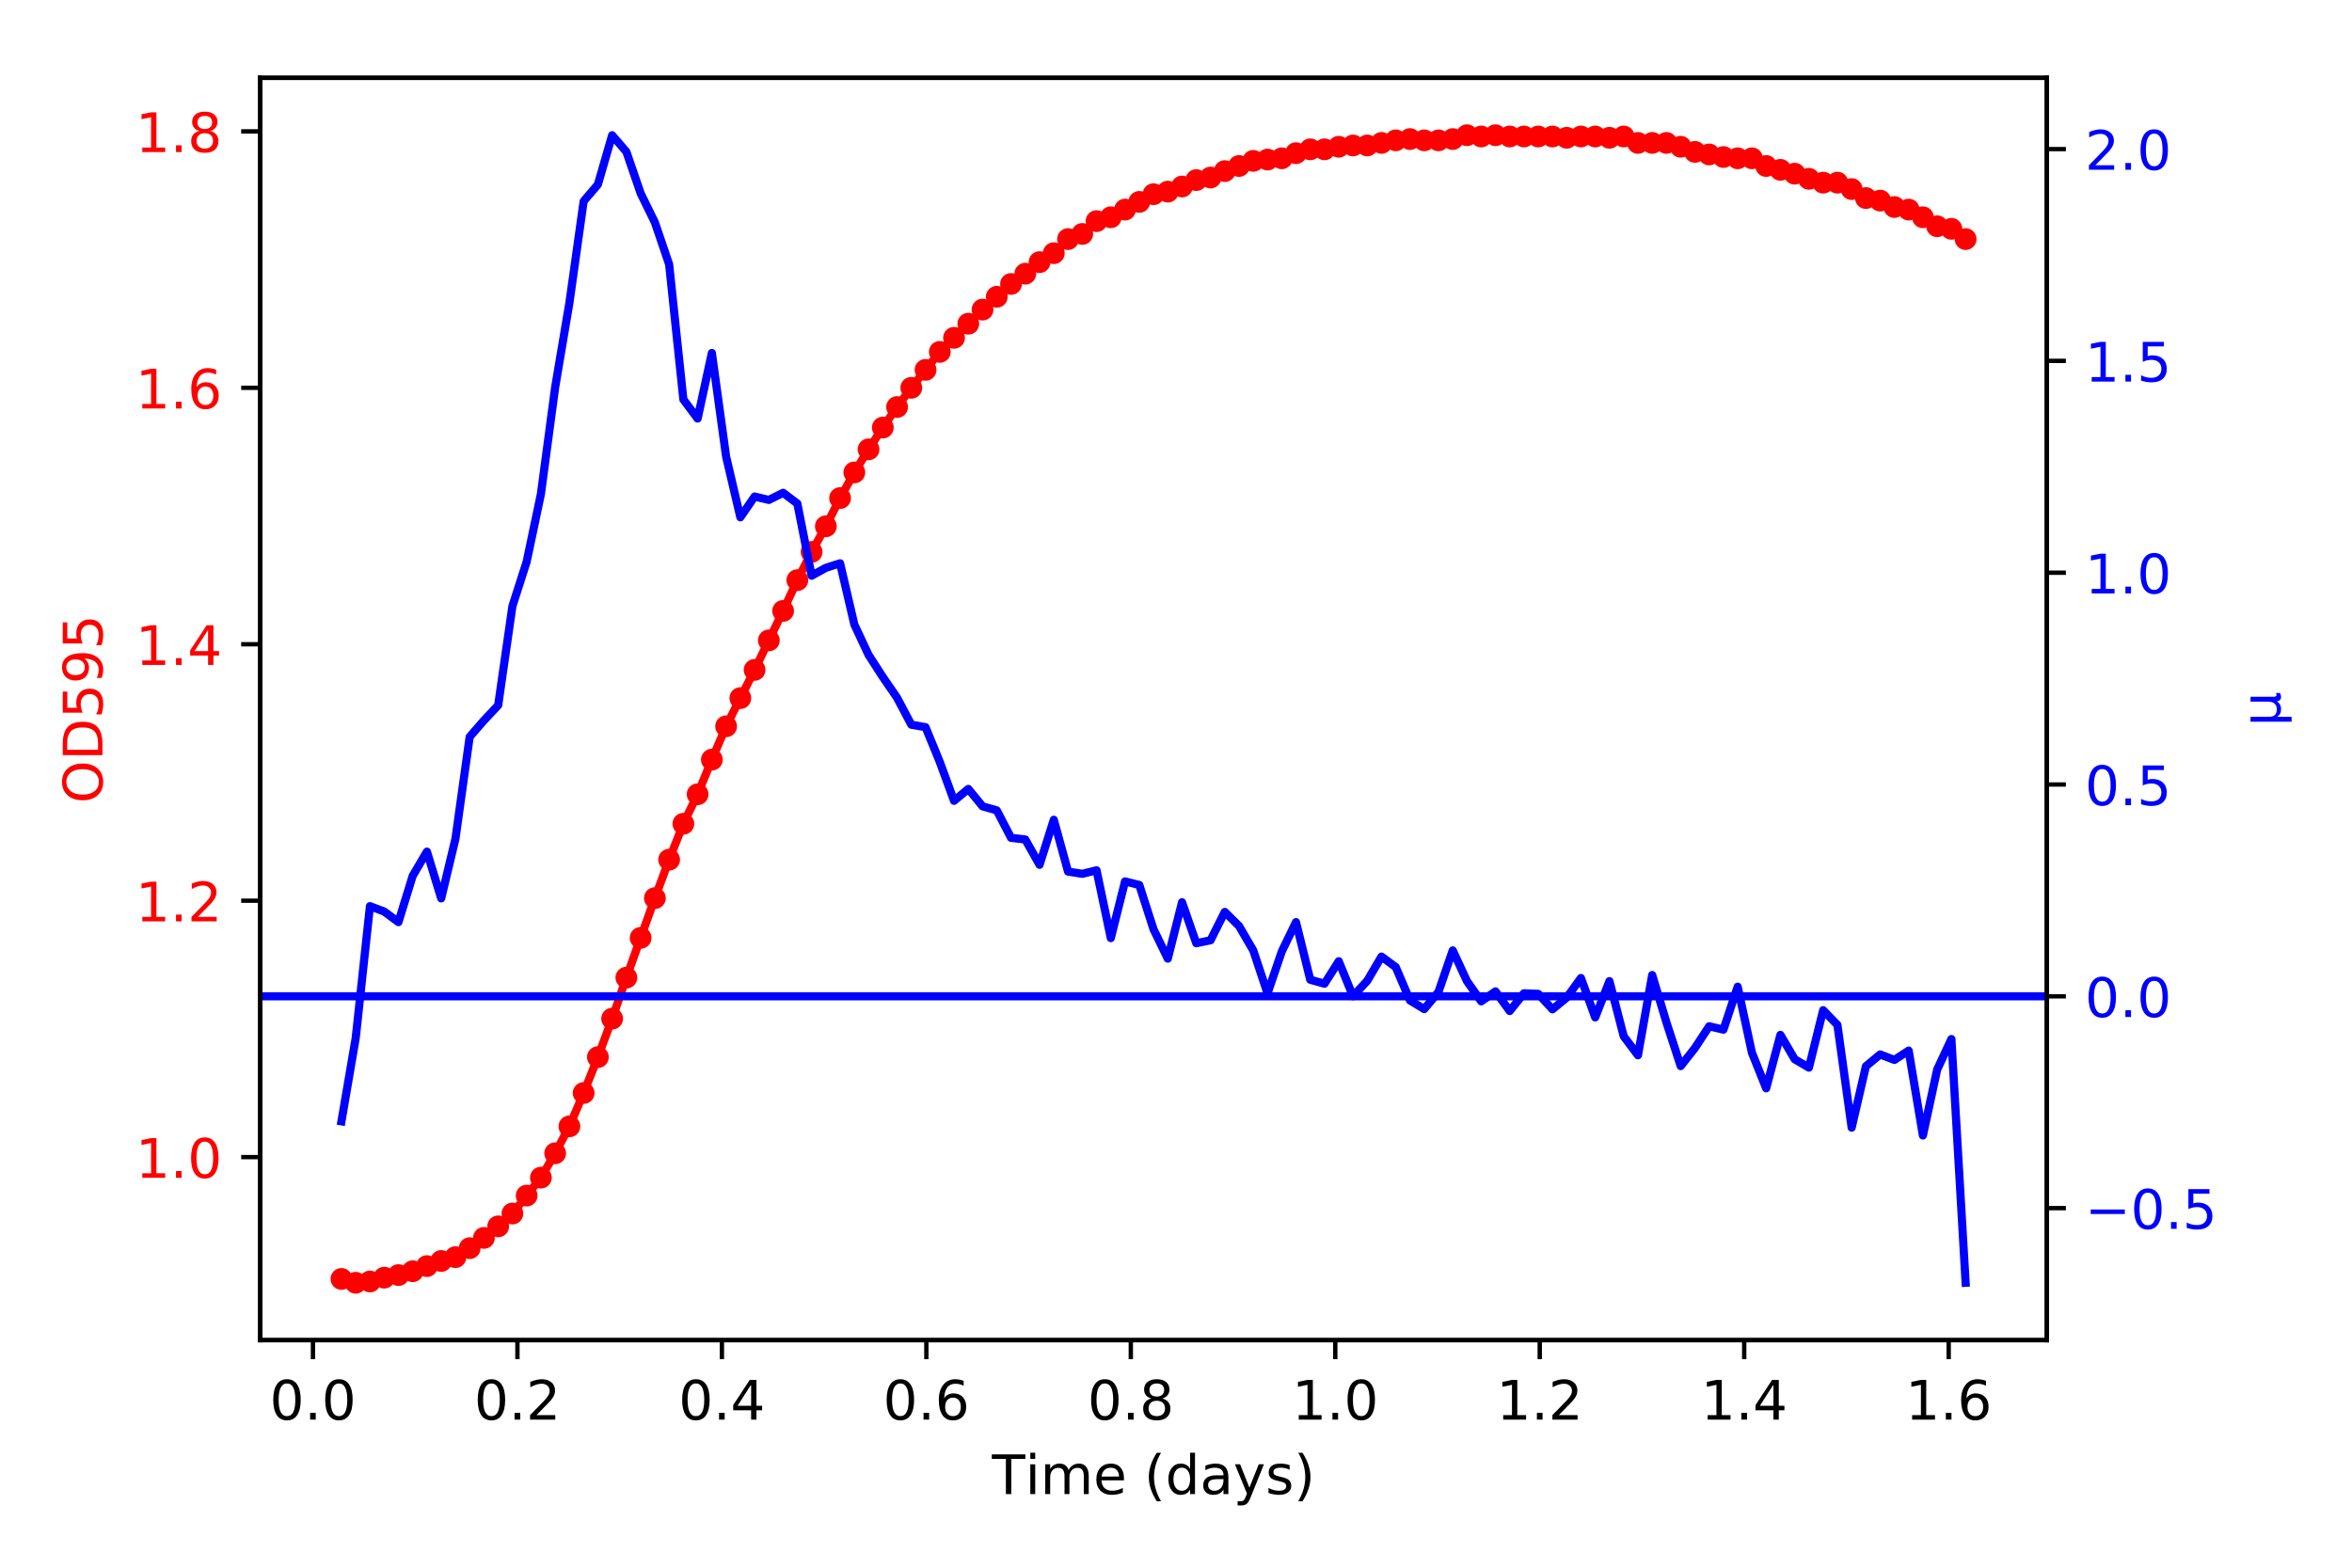 <?xml version="1.0" encoding="utf-8" standalone="no"?>
<!DOCTYPE svg PUBLIC "-//W3C//DTD SVG 1.1//EN"
  "http://www.w3.org/Graphics/SVG/1.1/DTD/svg11.dtd">
<!-- Created with matplotlib (http://matplotlib.org/) -->
<svg height="288pt" version="1.1" viewBox="0 0 432 288" width="432pt" xmlns="http://www.w3.org/2000/svg" xmlns:xlink="http://www.w3.org/1999/xlink">
 <defs>
  <style type="text/css">
*{stroke-linecap:butt;stroke-linejoin:round;}
  </style>
 </defs>
 <g id="figure_1">
  <g id="patch_1">
   <path d="M 0 288 
L 432 288 
L 432 0 
L 0 0 
z
" style="fill:#ffffff;"/>
  </g>
  <g id="axes_1">
   <g id="patch_2">
    <path d="M 47.8 246.2 
L 375.95 246.2 
L 375.95 14.3 
L 47.8 14.3 
z
" style="fill:#ffffff;"/>
   </g>
   <g id="matplotlib.axis_1">
    <g id="xtick_1">
     <g id="line2d_1">
      <defs>
       <path d="M 0 0 
L 0 3.5 
" id="m198b876b48" style="stroke:#000000;stroke-width:0.8;"/>
      </defs>
      <g>
       <use style="stroke:#000000;stroke-width:0.8;" x="57.483" xlink:href="#m198b876b48" y="246.2"/>
      </g>
     </g>
     <g id="text_1">
      <!-- 0.0 -->
      <defs>
       <path d="M 31.781 66.406 
Q 24.172 66.406 20.328 58.906 
Q 16.5 51.422 16.5 36.375 
Q 16.5 21.391 20.328 13.891 
Q 24.172 6.391 31.781 6.391 
Q 39.453 6.391 43.281 13.891 
Q 47.125 21.391 47.125 36.375 
Q 47.125 51.422 43.281 58.906 
Q 39.453 66.406 31.781 66.406 
z
M 31.781 74.219 
Q 44.047 74.219 50.516 64.516 
Q 56.984 54.828 56.984 36.375 
Q 56.984 17.969 50.516 8.266 
Q 44.047 -1.422 31.781 -1.422 
Q 19.531 -1.422 13.062 8.266 
Q 6.594 17.969 6.594 36.375 
Q 6.594 54.828 13.062 64.516 
Q 19.531 74.219 31.781 74.219 
z
" id="DejaVuSans-30"/>
       <path d="M 10.688 12.406 
L 21 12.406 
L 21 0 
L 10.688 0 
z
" id="DejaVuSans-2e"/>
      </defs>
      <g transform="translate(49.531 260.798)scale(0.1 -0.1)">
       <use xlink:href="#DejaVuSans-30"/>
       <use x="63.623" xlink:href="#DejaVuSans-2e"/>
       <use x="95.41" xlink:href="#DejaVuSans-30"/>
      </g>
     </g>
    </g>
    <g id="xtick_2">
     <g id="line2d_2">
      <g>
       <use style="stroke:#000000;stroke-width:0.8;" x="95.037" xlink:href="#m198b876b48" y="246.2"/>
      </g>
     </g>
     <g id="text_2">
      <!-- 0.2 -->
      <defs>
       <path d="M 19.188 8.297 
L 53.609 8.297 
L 53.609 0 
L 7.328 0 
L 7.328 8.297 
Q 12.938 14.109 22.625 23.891 
Q 32.328 33.688 34.812 36.531 
Q 39.547 41.844 41.422 45.531 
Q 43.312 49.219 43.312 52.781 
Q 43.312 58.594 39.234 62.25 
Q 35.156 65.922 28.609 65.922 
Q 23.969 65.922 18.812 64.312 
Q 13.672 62.703 7.812 59.422 
L 7.812 69.391 
Q 13.766 71.781 18.938 73 
Q 24.125 74.219 28.422 74.219 
Q 39.75 74.219 46.484 68.547 
Q 53.219 62.891 53.219 53.422 
Q 53.219 48.922 51.531 44.891 
Q 49.859 40.875 45.406 35.406 
Q 44.188 33.984 37.641 27.219 
Q 31.109 20.453 19.188 8.297 
z
" id="DejaVuSans-32"/>
      </defs>
      <g transform="translate(87.086 260.798)scale(0.1 -0.1)">
       <use xlink:href="#DejaVuSans-30"/>
       <use x="63.623" xlink:href="#DejaVuSans-2e"/>
       <use x="95.41" xlink:href="#DejaVuSans-32"/>
      </g>
     </g>
    </g>
    <g id="xtick_3">
     <g id="line2d_3">
      <g>
       <use style="stroke:#000000;stroke-width:0.8;" x="132.592" xlink:href="#m198b876b48" y="246.2"/>
      </g>
     </g>
     <g id="text_3">
      <!-- 0.4 -->
      <defs>
       <path d="M 37.797 64.312 
L 12.891 25.391 
L 37.797 25.391 
z
M 35.203 72.906 
L 47.609 72.906 
L 47.609 25.391 
L 58.016 25.391 
L 58.016 17.188 
L 47.609 17.188 
L 47.609 0 
L 37.797 0 
L 37.797 17.188 
L 4.891 17.188 
L 4.891 26.703 
z
" id="DejaVuSans-34"/>
      </defs>
      <g transform="translate(124.64 260.798)scale(0.1 -0.1)">
       <use xlink:href="#DejaVuSans-30"/>
       <use x="63.623" xlink:href="#DejaVuSans-2e"/>
       <use x="95.41" xlink:href="#DejaVuSans-34"/>
      </g>
     </g>
    </g>
    <g id="xtick_4">
     <g id="line2d_4">
      <g>
       <use style="stroke:#000000;stroke-width:0.8;" x="170.147" xlink:href="#m198b876b48" y="246.2"/>
      </g>
     </g>
     <g id="text_4">
      <!-- 0.6 -->
      <defs>
       <path d="M 33.016 40.375 
Q 26.375 40.375 22.484 35.828 
Q 18.609 31.297 18.609 23.391 
Q 18.609 15.531 22.484 10.953 
Q 26.375 6.391 33.016 6.391 
Q 39.656 6.391 43.531 10.953 
Q 47.406 15.531 47.406 23.391 
Q 47.406 31.297 43.531 35.828 
Q 39.656 40.375 33.016 40.375 
z
M 52.594 71.297 
L 52.594 62.312 
Q 48.875 64.062 45.094 64.984 
Q 41.312 65.922 37.594 65.922 
Q 27.828 65.922 22.672 59.328 
Q 17.531 52.734 16.797 39.406 
Q 19.672 43.656 24.016 45.922 
Q 28.375 48.188 33.594 48.188 
Q 44.578 48.188 50.953 41.516 
Q 57.328 34.859 57.328 23.391 
Q 57.328 12.156 50.688 5.359 
Q 44.047 -1.422 33.016 -1.422 
Q 20.359 -1.422 13.672 8.266 
Q 6.984 17.969 6.984 36.375 
Q 6.984 53.656 15.188 63.938 
Q 23.391 74.219 37.203 74.219 
Q 40.922 74.219 44.703 73.484 
Q 48.484 72.75 52.594 71.297 
z
" id="DejaVuSans-36"/>
      </defs>
      <g transform="translate(162.195 260.798)scale(0.1 -0.1)">
       <use xlink:href="#DejaVuSans-30"/>
       <use x="63.623" xlink:href="#DejaVuSans-2e"/>
       <use x="95.41" xlink:href="#DejaVuSans-36"/>
      </g>
     </g>
    </g>
    <g id="xtick_5">
     <g id="line2d_5">
      <g>
       <use style="stroke:#000000;stroke-width:0.8;" x="207.701" xlink:href="#m198b876b48" y="246.2"/>
      </g>
     </g>
     <g id="text_5">
      <!-- 0.8 -->
      <defs>
       <path d="M 31.781 34.625 
Q 24.75 34.625 20.719 30.859 
Q 16.703 27.094 16.703 20.516 
Q 16.703 13.922 20.719 10.156 
Q 24.75 6.391 31.781 6.391 
Q 38.812 6.391 42.859 10.172 
Q 46.922 13.969 46.922 20.516 
Q 46.922 27.094 42.891 30.859 
Q 38.875 34.625 31.781 34.625 
z
M 21.922 38.812 
Q 15.578 40.375 12.031 44.719 
Q 8.5 49.078 8.5 55.328 
Q 8.5 64.062 14.719 69.141 
Q 20.953 74.219 31.781 74.219 
Q 42.672 74.219 48.875 69.141 
Q 55.078 64.062 55.078 55.328 
Q 55.078 49.078 51.531 44.719 
Q 48 40.375 41.703 38.812 
Q 48.828 37.156 52.797 32.312 
Q 56.781 27.484 56.781 20.516 
Q 56.781 9.906 50.312 4.234 
Q 43.844 -1.422 31.781 -1.422 
Q 19.734 -1.422 13.25 4.234 
Q 6.781 9.906 6.781 20.516 
Q 6.781 27.484 10.781 32.312 
Q 14.797 37.156 21.922 38.812 
z
M 18.312 54.391 
Q 18.312 48.734 21.844 45.562 
Q 25.391 42.391 31.781 42.391 
Q 38.141 42.391 41.719 45.562 
Q 45.312 48.734 45.312 54.391 
Q 45.312 60.062 41.719 63.234 
Q 38.141 66.406 31.781 66.406 
Q 25.391 66.406 21.844 63.234 
Q 18.312 60.062 18.312 54.391 
z
" id="DejaVuSans-38"/>
      </defs>
      <g transform="translate(199.75 260.798)scale(0.1 -0.1)">
       <use xlink:href="#DejaVuSans-30"/>
       <use x="63.623" xlink:href="#DejaVuSans-2e"/>
       <use x="95.41" xlink:href="#DejaVuSans-38"/>
      </g>
     </g>
    </g>
    <g id="xtick_6">
     <g id="line2d_6">
      <g>
       <use style="stroke:#000000;stroke-width:0.8;" x="245.256" xlink:href="#m198b876b48" y="246.2"/>
      </g>
     </g>
     <g id="text_6">
      <!-- 1.0 -->
      <defs>
       <path d="M 12.406 8.297 
L 28.516 8.297 
L 28.516 63.922 
L 10.984 60.406 
L 10.984 69.391 
L 28.422 72.906 
L 38.281 72.906 
L 38.281 8.297 
L 54.391 8.297 
L 54.391 0 
L 12.406 0 
z
" id="DejaVuSans-31"/>
      </defs>
      <g transform="translate(237.304 260.798)scale(0.1 -0.1)">
       <use xlink:href="#DejaVuSans-31"/>
       <use x="63.623" xlink:href="#DejaVuSans-2e"/>
       <use x="95.41" xlink:href="#DejaVuSans-30"/>
      </g>
     </g>
    </g>
    <g id="xtick_7">
     <g id="line2d_7">
      <g>
       <use style="stroke:#000000;stroke-width:0.8;" x="282.81" xlink:href="#m198b876b48" y="246.2"/>
      </g>
     </g>
     <g id="text_7">
      <!-- 1.2 -->
      <g transform="translate(274.859 260.798)scale(0.1 -0.1)">
       <use xlink:href="#DejaVuSans-31"/>
       <use x="63.623" xlink:href="#DejaVuSans-2e"/>
       <use x="95.41" xlink:href="#DejaVuSans-32"/>
      </g>
     </g>
    </g>
    <g id="xtick_8">
     <g id="line2d_8">
      <g>
       <use style="stroke:#000000;stroke-width:0.8;" x="320.365" xlink:href="#m198b876b48" y="246.2"/>
      </g>
     </g>
     <g id="text_8">
      <!-- 1.4 -->
      <g transform="translate(312.414 260.798)scale(0.1 -0.1)">
       <use xlink:href="#DejaVuSans-31"/>
       <use x="63.623" xlink:href="#DejaVuSans-2e"/>
       <use x="95.41" xlink:href="#DejaVuSans-34"/>
      </g>
     </g>
    </g>
    <g id="xtick_9">
     <g id="line2d_9">
      <g>
       <use style="stroke:#000000;stroke-width:0.8;" x="357.92" xlink:href="#m198b876b48" y="246.2"/>
      </g>
     </g>
     <g id="text_9">
      <!-- 1.6 -->
      <g transform="translate(349.968 260.798)scale(0.1 -0.1)">
       <use xlink:href="#DejaVuSans-31"/>
       <use x="63.623" xlink:href="#DejaVuSans-2e"/>
       <use x="95.41" xlink:href="#DejaVuSans-36"/>
      </g>
     </g>
    </g>
    <g id="text_10">
     <!-- Time (days) -->
     <defs>
      <path d="M -0.297 72.906 
L 61.375 72.906 
L 61.375 64.594 
L 35.5 64.594 
L 35.5 0 
L 25.594 0 
L 25.594 64.594 
L -0.297 64.594 
z
" id="DejaVuSans-54"/>
      <path d="M 9.422 54.688 
L 18.406 54.688 
L 18.406 0 
L 9.422 0 
z
M 9.422 75.984 
L 18.406 75.984 
L 18.406 64.594 
L 9.422 64.594 
z
" id="DejaVuSans-69"/>
      <path d="M 52 44.188 
Q 55.375 50.25 60.062 53.125 
Q 64.75 56 71.094 56 
Q 79.641 56 84.281 50.016 
Q 88.922 44.047 88.922 33.016 
L 88.922 0 
L 79.891 0 
L 79.891 32.719 
Q 79.891 40.578 77.094 44.375 
Q 74.312 48.188 68.609 48.188 
Q 61.625 48.188 57.562 43.547 
Q 53.516 38.922 53.516 30.906 
L 53.516 0 
L 44.484 0 
L 44.484 32.719 
Q 44.484 40.625 41.703 44.406 
Q 38.922 48.188 33.109 48.188 
Q 26.219 48.188 22.156 43.531 
Q 18.109 38.875 18.109 30.906 
L 18.109 0 
L 9.078 0 
L 9.078 54.688 
L 18.109 54.688 
L 18.109 46.188 
Q 21.188 51.219 25.484 53.609 
Q 29.781 56 35.688 56 
Q 41.656 56 45.828 52.969 
Q 50 49.953 52 44.188 
z
" id="DejaVuSans-6d"/>
      <path d="M 56.203 29.594 
L 56.203 25.203 
L 14.891 25.203 
Q 15.484 15.922 20.484 11.062 
Q 25.484 6.203 34.422 6.203 
Q 39.594 6.203 44.453 7.469 
Q 49.312 8.734 54.109 11.281 
L 54.109 2.781 
Q 49.266 0.734 44.188 -0.344 
Q 39.109 -1.422 33.891 -1.422 
Q 20.797 -1.422 13.156 6.188 
Q 5.516 13.812 5.516 26.812 
Q 5.516 40.234 12.766 48.109 
Q 20.016 56 32.328 56 
Q 43.359 56 49.781 48.891 
Q 56.203 41.797 56.203 29.594 
z
M 47.219 32.234 
Q 47.125 39.594 43.094 43.984 
Q 39.062 48.391 32.422 48.391 
Q 24.906 48.391 20.391 44.141 
Q 15.875 39.891 15.188 32.172 
z
" id="DejaVuSans-65"/>
      <path id="DejaVuSans-20"/>
      <path d="M 31 75.875 
Q 24.469 64.656 21.281 53.656 
Q 18.109 42.672 18.109 31.391 
Q 18.109 20.125 21.312 9.062 
Q 24.516 -2 31 -13.188 
L 23.188 -13.188 
Q 15.875 -1.703 12.234 9.375 
Q 8.594 20.453 8.594 31.391 
Q 8.594 42.281 12.203 53.312 
Q 15.828 64.359 23.188 75.875 
z
" id="DejaVuSans-28"/>
      <path d="M 45.406 46.391 
L 45.406 75.984 
L 54.391 75.984 
L 54.391 0 
L 45.406 0 
L 45.406 8.203 
Q 42.578 3.328 38.25 0.953 
Q 33.938 -1.422 27.875 -1.422 
Q 17.969 -1.422 11.734 6.484 
Q 5.516 14.406 5.516 27.297 
Q 5.516 40.188 11.734 48.094 
Q 17.969 56 27.875 56 
Q 33.938 56 38.25 53.625 
Q 42.578 51.266 45.406 46.391 
z
M 14.797 27.297 
Q 14.797 17.391 18.875 11.75 
Q 22.953 6.109 30.078 6.109 
Q 37.203 6.109 41.297 11.75 
Q 45.406 17.391 45.406 27.297 
Q 45.406 37.203 41.297 42.844 
Q 37.203 48.484 30.078 48.484 
Q 22.953 48.484 18.875 42.844 
Q 14.797 37.203 14.797 27.297 
z
" id="DejaVuSans-64"/>
      <path d="M 34.281 27.484 
Q 23.391 27.484 19.188 25 
Q 14.984 22.516 14.984 16.5 
Q 14.984 11.719 18.141 8.906 
Q 21.297 6.109 26.703 6.109 
Q 34.188 6.109 38.703 11.406 
Q 43.219 16.703 43.219 25.484 
L 43.219 27.484 
z
M 52.203 31.203 
L 52.203 0 
L 43.219 0 
L 43.219 8.297 
Q 40.141 3.328 35.547 0.953 
Q 30.953 -1.422 24.312 -1.422 
Q 15.922 -1.422 10.953 3.297 
Q 6 8.016 6 15.922 
Q 6 25.141 12.172 29.828 
Q 18.359 34.516 30.609 34.516 
L 43.219 34.516 
L 43.219 35.406 
Q 43.219 41.609 39.141 45 
Q 35.062 48.391 27.688 48.391 
Q 23 48.391 18.547 47.266 
Q 14.109 46.141 10.016 43.891 
L 10.016 52.203 
Q 14.938 54.109 19.578 55.047 
Q 24.219 56 28.609 56 
Q 40.484 56 46.344 49.844 
Q 52.203 43.703 52.203 31.203 
z
" id="DejaVuSans-61"/>
      <path d="M 32.172 -5.078 
Q 28.375 -14.844 24.75 -17.812 
Q 21.141 -20.797 15.094 -20.797 
L 7.906 -20.797 
L 7.906 -13.281 
L 13.188 -13.281 
Q 16.891 -13.281 18.938 -11.516 
Q 21 -9.766 23.484 -3.219 
L 25.094 0.875 
L 2.984 54.688 
L 12.5 54.688 
L 29.594 11.922 
L 46.688 54.688 
L 56.203 54.688 
z
" id="DejaVuSans-79"/>
      <path d="M 44.281 53.078 
L 44.281 44.578 
Q 40.484 46.531 36.375 47.5 
Q 32.281 48.484 27.875 48.484 
Q 21.188 48.484 17.844 46.438 
Q 14.5 44.391 14.5 40.281 
Q 14.5 37.156 16.891 35.375 
Q 19.281 33.594 26.516 31.984 
L 29.594 31.297 
Q 39.156 29.25 43.188 25.516 
Q 47.219 21.781 47.219 15.094 
Q 47.219 7.469 41.188 3.016 
Q 35.156 -1.422 24.609 -1.422 
Q 20.219 -1.422 15.453 -0.562 
Q 10.688 0.297 5.422 2 
L 5.422 11.281 
Q 10.406 8.688 15.234 7.391 
Q 20.062 6.109 24.812 6.109 
Q 31.156 6.109 34.562 8.281 
Q 37.984 10.453 37.984 14.406 
Q 37.984 18.062 35.516 20.016 
Q 33.062 21.969 24.703 23.781 
L 21.578 24.516 
Q 13.234 26.266 9.516 29.906 
Q 5.812 33.547 5.812 39.891 
Q 5.812 47.609 11.281 51.797 
Q 16.75 56 26.812 56 
Q 31.781 56 36.172 55.266 
Q 40.578 54.547 44.281 53.078 
z
" id="DejaVuSans-73"/>
      <path d="M 8.016 75.875 
L 15.828 75.875 
Q 23.141 64.359 26.781 53.312 
Q 30.422 42.281 30.422 31.391 
Q 30.422 20.453 26.781 9.375 
Q 23.141 -1.703 15.828 -13.188 
L 8.016 -13.188 
Q 14.5 -2 17.703 9.062 
Q 20.906 20.125 20.906 31.391 
Q 20.906 42.672 17.703 53.656 
Q 14.5 64.656 8.016 75.875 
z
" id="DejaVuSans-29"/>
     </defs>
     <g transform="translate(182.195 274.477)scale(0.1 -0.1)">
      <use xlink:href="#DejaVuSans-54"/>
      <use x="61.037" xlink:href="#DejaVuSans-69"/>
      <use x="88.82" xlink:href="#DejaVuSans-6d"/>
      <use x="186.232" xlink:href="#DejaVuSans-65"/>
      <use x="247.756" xlink:href="#DejaVuSans-20"/>
      <use x="279.543" xlink:href="#DejaVuSans-28"/>
      <use x="318.557" xlink:href="#DejaVuSans-64"/>
      <use x="382.033" xlink:href="#DejaVuSans-61"/>
      <use x="443.312" xlink:href="#DejaVuSans-79"/>
      <use x="502.492" xlink:href="#DejaVuSans-73"/>
      <use x="554.592" xlink:href="#DejaVuSans-29"/>
     </g>
    </g>
   </g>
   <g id="matplotlib.axis_2">
    <g id="ytick_1">
     <g id="line2d_10">
      <defs>
       <path d="M 0 0 
L -3.5 0 
" id="me2c25463be" style="stroke:#000000;stroke-width:0.8;"/>
      </defs>
      <g>
       <use style="stroke:#000000;stroke-width:0.8;" x="47.8" xlink:href="#me2c25463be" y="212.575"/>
      </g>
     </g>
     <g id="text_11">
      <!-- 1.0 -->
      <g style="fill:#ff0000;" transform="translate(24.897 216.374)scale(0.1 -0.1)">
       <use xlink:href="#DejaVuSans-31"/>
       <use x="63.623" xlink:href="#DejaVuSans-2e"/>
       <use x="95.41" xlink:href="#DejaVuSans-30"/>
      </g>
     </g>
    </g>
    <g id="ytick_2">
     <g id="line2d_11">
      <g>
       <use style="stroke:#000000;stroke-width:0.8;" x="47.8" xlink:href="#me2c25463be" y="165.465"/>
      </g>
     </g>
     <g id="text_12">
      <!-- 1.2 -->
      <g style="fill:#ff0000;" transform="translate(24.897 169.264)scale(0.1 -0.1)">
       <use xlink:href="#DejaVuSans-31"/>
       <use x="63.623" xlink:href="#DejaVuSans-2e"/>
       <use x="95.41" xlink:href="#DejaVuSans-32"/>
      </g>
     </g>
    </g>
    <g id="ytick_3">
     <g id="line2d_12">
      <g>
       <use style="stroke:#000000;stroke-width:0.8;" x="47.8" xlink:href="#me2c25463be" y="118.355"/>
      </g>
     </g>
     <g id="text_13">
      <!-- 1.4 -->
      <g style="fill:#ff0000;" transform="translate(24.897 122.154)scale(0.1 -0.1)">
       <use xlink:href="#DejaVuSans-31"/>
       <use x="63.623" xlink:href="#DejaVuSans-2e"/>
       <use x="95.41" xlink:href="#DejaVuSans-34"/>
      </g>
     </g>
    </g>
    <g id="ytick_4">
     <g id="line2d_13">
      <g>
       <use style="stroke:#000000;stroke-width:0.8;" x="47.8" xlink:href="#me2c25463be" y="71.244"/>
      </g>
     </g>
     <g id="text_14">
      <!-- 1.6 -->
      <g style="fill:#ff0000;" transform="translate(24.897 75.044)scale(0.1 -0.1)">
       <use xlink:href="#DejaVuSans-31"/>
       <use x="63.623" xlink:href="#DejaVuSans-2e"/>
       <use x="95.41" xlink:href="#DejaVuSans-36"/>
      </g>
     </g>
    </g>
    <g id="ytick_5">
     <g id="line2d_14">
      <g>
       <use style="stroke:#000000;stroke-width:0.8;" x="47.8" xlink:href="#me2c25463be" y="24.134"/>
      </g>
     </g>
     <g id="text_15">
      <!-- 1.8 -->
      <g style="fill:#ff0000;" transform="translate(24.897 27.933)scale(0.1 -0.1)">
       <use xlink:href="#DejaVuSans-31"/>
       <use x="63.623" xlink:href="#DejaVuSans-2e"/>
       <use x="95.41" xlink:href="#DejaVuSans-38"/>
      </g>
     </g>
    </g>
    <g id="text_16">
     <!-- OD595 -->
     <defs>
      <path d="M 39.406 66.219 
Q 28.656 66.219 22.328 58.203 
Q 16.016 50.203 16.016 36.375 
Q 16.016 22.609 22.328 14.594 
Q 28.656 6.594 39.406 6.594 
Q 50.141 6.594 56.422 14.594 
Q 62.703 22.609 62.703 36.375 
Q 62.703 50.203 56.422 58.203 
Q 50.141 66.219 39.406 66.219 
z
M 39.406 74.219 
Q 54.734 74.219 63.906 63.938 
Q 73.094 53.656 73.094 36.375 
Q 73.094 19.141 63.906 8.859 
Q 54.734 -1.422 39.406 -1.422 
Q 24.031 -1.422 14.812 8.828 
Q 5.609 19.094 5.609 36.375 
Q 5.609 53.656 14.812 63.938 
Q 24.031 74.219 39.406 74.219 
z
" id="DejaVuSans-4f"/>
      <path d="M 19.672 64.797 
L 19.672 8.109 
L 31.594 8.109 
Q 46.688 8.109 53.688 14.938 
Q 60.688 21.781 60.688 36.531 
Q 60.688 51.172 53.688 57.984 
Q 46.688 64.797 31.594 64.797 
z
M 9.812 72.906 
L 30.078 72.906 
Q 51.266 72.906 61.172 64.094 
Q 71.094 55.281 71.094 36.531 
Q 71.094 17.672 61.125 8.828 
Q 51.172 0 30.078 0 
L 9.812 0 
z
" id="DejaVuSans-44"/>
      <path d="M 10.797 72.906 
L 49.516 72.906 
L 49.516 64.594 
L 19.828 64.594 
L 19.828 46.734 
Q 21.969 47.469 24.109 47.828 
Q 26.266 48.188 28.422 48.188 
Q 40.625 48.188 47.75 41.5 
Q 54.891 34.812 54.891 23.391 
Q 54.891 11.625 47.562 5.094 
Q 40.234 -1.422 26.906 -1.422 
Q 22.312 -1.422 17.547 -0.641 
Q 12.797 0.141 7.719 1.703 
L 7.719 11.625 
Q 12.109 9.234 16.797 8.062 
Q 21.484 6.891 26.703 6.891 
Q 35.156 6.891 40.078 11.328 
Q 45.016 15.766 45.016 23.391 
Q 45.016 31 40.078 35.438 
Q 35.156 39.891 26.703 39.891 
Q 22.75 39.891 18.812 39.016 
Q 14.891 38.141 10.797 36.281 
z
" id="DejaVuSans-35"/>
      <path d="M 10.984 1.516 
L 10.984 10.5 
Q 14.703 8.734 18.5 7.812 
Q 22.312 6.891 25.984 6.891 
Q 35.75 6.891 40.891 13.453 
Q 46.047 20.016 46.781 33.406 
Q 43.953 29.203 39.594 26.953 
Q 35.25 24.703 29.984 24.703 
Q 19.047 24.703 12.672 31.312 
Q 6.297 37.938 6.297 49.422 
Q 6.297 60.641 12.938 67.422 
Q 19.578 74.219 30.609 74.219 
Q 43.266 74.219 49.922 64.516 
Q 56.594 54.828 56.594 36.375 
Q 56.594 19.141 48.406 8.859 
Q 40.234 -1.422 26.422 -1.422 
Q 22.703 -1.422 18.891 -0.688 
Q 15.094 0.047 10.984 1.516 
z
M 30.609 32.422 
Q 37.25 32.422 41.125 36.953 
Q 45.016 41.5 45.016 49.422 
Q 45.016 57.281 41.125 61.844 
Q 37.25 66.406 30.609 66.406 
Q 23.969 66.406 20.094 61.844 
Q 16.219 57.281 16.219 49.422 
Q 16.219 41.5 20.094 36.953 
Q 23.969 32.422 30.609 32.422 
z
" id="DejaVuSans-39"/>
     </defs>
     <g style="fill:#ff0000;" transform="translate(18.817 147.58)rotate(-90)scale(0.1 -0.1)">
      <use xlink:href="#DejaVuSans-4f"/>
      <use x="78.711" xlink:href="#DejaVuSans-44"/>
      <use x="155.713" xlink:href="#DejaVuSans-35"/>
      <use x="219.336" xlink:href="#DejaVuSans-39"/>
      <use x="282.959" xlink:href="#DejaVuSans-35"/>
     </g>
    </g>
   </g>
   <g id="line2d_15">
    <path clip-path="url(#pb5a88e3172)" d="M 62.716 234.952 
L 65.333 235.659 
L 67.949 235.424 
L 70.566 234.717 
L 73.183 234.246 
L 75.799 233.539 
L 78.414 232.597 
L 81.035 231.655 
L 83.651 230.948 
L 86.268 229.299 
L 88.885 227.415 
L 91.501 225.295 
L 94.118 222.939 
L 96.735 219.642 
L 99.351 216.344 
L 101.968 211.868 
L 104.585 206.922 
L 107.201 200.798 
L 109.818 194.202 
L 112.435 187.136 
L 115.051 179.598 
L 117.668 172.296 
L 120.284 164.994 
L 122.901 157.927 
L 125.518 151.332 
L 128.134 145.914 
L 130.751 139.554 
L 133.368 133.43 
L 135.984 128.248 
L 138.601 123.066 
L 141.216 117.648 
L 143.837 112.23 
L 146.453 106.577 
L 149.07 101.395 
L 151.687 96.684 
L 154.301 91.502 
L 156.918 86.791 
L 159.532 82.551 
L 162.153 78.547 
L 164.77 74.778 
L 167.384 71.244 
L 170.001 67.947 
L 172.618 64.649 
L 175.232 62.058 
L 177.853 59.467 
L 180.47 56.876 
L 183.086 54.52 
L 185.701 52.165 
L 188.322 50.28 
L 190.939 48.16 
L 193.555 46.512 
L 196.172 43.921 
L 198.786 42.978 
L 201.407 40.623 
L 204.024 39.916 
L 206.638 38.503 
L 209.257 37.09 
L 211.872 35.676 
L 214.493 35.205 
L 217.109 34.263 
L 219.726 33.085 
L 222.343 32.614 
L 224.959 31.436 
L 227.576 30.494 
L 230.193 29.552 
L 232.809 29.316 
L 235.426 29.081 
L 238.04 28.139 
L 240.659 27.432 
L 243.276 27.432 
L 245.893 26.961 
L 248.509 26.725 
L 251.126 26.725 
L 253.743 26.254 
L 256.359 25.783 
L 258.974 25.548 
L 261.595 25.783 
L 264.211 25.783 
L 266.828 25.548 
L 269.445 24.841 
L 272.061 25.076 
L 274.678 24.841 
L 277.295 25.076 
L 279.911 25.076 
L 282.528 25.076 
L 285.145 25.076 
L 287.761 25.312 
L 290.376 25.076 
L 292.995 25.076 
L 295.609 25.312 
L 298.232 25.076 
L 300.849 26.254 
L 303.463 26.254 
L 306.082 26.254 
L 308.697 26.961 
L 311.318 27.903 
L 313.932 28.374 
L 316.549 28.845 
L 319.165 29.081 
L 321.782 29.081 
L 324.399 30.494 
L 327.015 31.201 
L 329.632 31.907 
L 332.249 32.85 
L 334.865 33.556 
L 337.484 33.556 
L 340.101 34.734 
L 342.718 36.383 
L 345.334 36.854 
L 347.949 38.032 
L 350.57 38.503 
L 353.186 39.916 
L 355.803 41.565 
L 358.42 42.036 
L 361.034 43.921 
" style="fill:none;stroke:#ff0000;stroke-linecap:square;stroke-width:1.5;"/>
   </g>
   <g id="line2d_16">
    <defs>
     <path d="M 0 1.5 
C 0.398 1.5 0.779 1.342 1.061 1.061 
C 1.342 0.779 1.5 0.398 1.5 0 
C 1.5 -0.398 1.342 -0.779 1.061 -1.061 
C 0.779 -1.342 0.398 -1.5 0 -1.5 
C -0.398 -1.5 -0.779 -1.342 -1.061 -1.061 
C -1.342 -0.779 -1.5 -0.398 -1.5 0 
C -1.5 0.398 -1.342 0.779 -1.061 1.061 
C -0.779 1.342 -0.398 1.5 0 1.5 
z
" id="m6a170a29e2" style="stroke:#ff0000;"/>
    </defs>
    <g clip-path="url(#pb5a88e3172)">
     <use style="fill:#ff0000;stroke:#ff0000;" x="62.716" xlink:href="#m6a170a29e2" y="234.952"/>
     <use style="fill:#ff0000;stroke:#ff0000;" x="65.333" xlink:href="#m6a170a29e2" y="235.659"/>
     <use style="fill:#ff0000;stroke:#ff0000;" x="67.949" xlink:href="#m6a170a29e2" y="235.424"/>
     <use style="fill:#ff0000;stroke:#ff0000;" x="70.566" xlink:href="#m6a170a29e2" y="234.717"/>
     <use style="fill:#ff0000;stroke:#ff0000;" x="73.183" xlink:href="#m6a170a29e2" y="234.246"/>
     <use style="fill:#ff0000;stroke:#ff0000;" x="75.799" xlink:href="#m6a170a29e2" y="233.539"/>
     <use style="fill:#ff0000;stroke:#ff0000;" x="78.414" xlink:href="#m6a170a29e2" y="232.597"/>
     <use style="fill:#ff0000;stroke:#ff0000;" x="81.035" xlink:href="#m6a170a29e2" y="231.655"/>
     <use style="fill:#ff0000;stroke:#ff0000;" x="83.651" xlink:href="#m6a170a29e2" y="230.948"/>
     <use style="fill:#ff0000;stroke:#ff0000;" x="86.268" xlink:href="#m6a170a29e2" y="229.299"/>
     <use style="fill:#ff0000;stroke:#ff0000;" x="88.885" xlink:href="#m6a170a29e2" y="227.415"/>
     <use style="fill:#ff0000;stroke:#ff0000;" x="91.501" xlink:href="#m6a170a29e2" y="225.295"/>
     <use style="fill:#ff0000;stroke:#ff0000;" x="94.118" xlink:href="#m6a170a29e2" y="222.939"/>
     <use style="fill:#ff0000;stroke:#ff0000;" x="96.735" xlink:href="#m6a170a29e2" y="219.642"/>
     <use style="fill:#ff0000;stroke:#ff0000;" x="99.351" xlink:href="#m6a170a29e2" y="216.344"/>
     <use style="fill:#ff0000;stroke:#ff0000;" x="101.968" xlink:href="#m6a170a29e2" y="211.868"/>
     <use style="fill:#ff0000;stroke:#ff0000;" x="104.585" xlink:href="#m6a170a29e2" y="206.922"/>
     <use style="fill:#ff0000;stroke:#ff0000;" x="107.201" xlink:href="#m6a170a29e2" y="200.798"/>
     <use style="fill:#ff0000;stroke:#ff0000;" x="109.818" xlink:href="#m6a170a29e2" y="194.202"/>
     <use style="fill:#ff0000;stroke:#ff0000;" x="112.435" xlink:href="#m6a170a29e2" y="187.136"/>
     <use style="fill:#ff0000;stroke:#ff0000;" x="115.051" xlink:href="#m6a170a29e2" y="179.598"/>
     <use style="fill:#ff0000;stroke:#ff0000;" x="117.668" xlink:href="#m6a170a29e2" y="172.296"/>
     <use style="fill:#ff0000;stroke:#ff0000;" x="120.284" xlink:href="#m6a170a29e2" y="164.994"/>
     <use style="fill:#ff0000;stroke:#ff0000;" x="122.901" xlink:href="#m6a170a29e2" y="157.927"/>
     <use style="fill:#ff0000;stroke:#ff0000;" x="125.518" xlink:href="#m6a170a29e2" y="151.332"/>
     <use style="fill:#ff0000;stroke:#ff0000;" x="128.134" xlink:href="#m6a170a29e2" y="145.914"/>
     <use style="fill:#ff0000;stroke:#ff0000;" x="130.751" xlink:href="#m6a170a29e2" y="139.554"/>
     <use style="fill:#ff0000;stroke:#ff0000;" x="133.368" xlink:href="#m6a170a29e2" y="133.43"/>
     <use style="fill:#ff0000;stroke:#ff0000;" x="135.984" xlink:href="#m6a170a29e2" y="128.248"/>
     <use style="fill:#ff0000;stroke:#ff0000;" x="138.601" xlink:href="#m6a170a29e2" y="123.066"/>
     <use style="fill:#ff0000;stroke:#ff0000;" x="141.216" xlink:href="#m6a170a29e2" y="117.648"/>
     <use style="fill:#ff0000;stroke:#ff0000;" x="143.837" xlink:href="#m6a170a29e2" y="112.23"/>
     <use style="fill:#ff0000;stroke:#ff0000;" x="146.453" xlink:href="#m6a170a29e2" y="106.577"/>
     <use style="fill:#ff0000;stroke:#ff0000;" x="149.07" xlink:href="#m6a170a29e2" y="101.395"/>
     <use style="fill:#ff0000;stroke:#ff0000;" x="151.687" xlink:href="#m6a170a29e2" y="96.684"/>
     <use style="fill:#ff0000;stroke:#ff0000;" x="154.301" xlink:href="#m6a170a29e2" y="91.502"/>
     <use style="fill:#ff0000;stroke:#ff0000;" x="156.918" xlink:href="#m6a170a29e2" y="86.791"/>
     <use style="fill:#ff0000;stroke:#ff0000;" x="159.532" xlink:href="#m6a170a29e2" y="82.551"/>
     <use style="fill:#ff0000;stroke:#ff0000;" x="162.153" xlink:href="#m6a170a29e2" y="78.547"/>
     <use style="fill:#ff0000;stroke:#ff0000;" x="164.77" xlink:href="#m6a170a29e2" y="74.778"/>
     <use style="fill:#ff0000;stroke:#ff0000;" x="167.384" xlink:href="#m6a170a29e2" y="71.244"/>
     <use style="fill:#ff0000;stroke:#ff0000;" x="170.001" xlink:href="#m6a170a29e2" y="67.947"/>
     <use style="fill:#ff0000;stroke:#ff0000;" x="172.618" xlink:href="#m6a170a29e2" y="64.649"/>
     <use style="fill:#ff0000;stroke:#ff0000;" x="175.232" xlink:href="#m6a170a29e2" y="62.058"/>
     <use style="fill:#ff0000;stroke:#ff0000;" x="177.853" xlink:href="#m6a170a29e2" y="59.467"/>
     <use style="fill:#ff0000;stroke:#ff0000;" x="180.47" xlink:href="#m6a170a29e2" y="56.876"/>
     <use style="fill:#ff0000;stroke:#ff0000;" x="183.086" xlink:href="#m6a170a29e2" y="54.52"/>
     <use style="fill:#ff0000;stroke:#ff0000;" x="185.701" xlink:href="#m6a170a29e2" y="52.165"/>
     <use style="fill:#ff0000;stroke:#ff0000;" x="188.322" xlink:href="#m6a170a29e2" y="50.28"/>
     <use style="fill:#ff0000;stroke:#ff0000;" x="190.939" xlink:href="#m6a170a29e2" y="48.16"/>
     <use style="fill:#ff0000;stroke:#ff0000;" x="193.555" xlink:href="#m6a170a29e2" y="46.512"/>
     <use style="fill:#ff0000;stroke:#ff0000;" x="196.172" xlink:href="#m6a170a29e2" y="43.921"/>
     <use style="fill:#ff0000;stroke:#ff0000;" x="198.786" xlink:href="#m6a170a29e2" y="42.978"/>
     <use style="fill:#ff0000;stroke:#ff0000;" x="201.407" xlink:href="#m6a170a29e2" y="40.623"/>
     <use style="fill:#ff0000;stroke:#ff0000;" x="204.024" xlink:href="#m6a170a29e2" y="39.916"/>
     <use style="fill:#ff0000;stroke:#ff0000;" x="206.638" xlink:href="#m6a170a29e2" y="38.503"/>
     <use style="fill:#ff0000;stroke:#ff0000;" x="209.257" xlink:href="#m6a170a29e2" y="37.09"/>
     <use style="fill:#ff0000;stroke:#ff0000;" x="211.872" xlink:href="#m6a170a29e2" y="35.676"/>
     <use style="fill:#ff0000;stroke:#ff0000;" x="214.493" xlink:href="#m6a170a29e2" y="35.205"/>
     <use style="fill:#ff0000;stroke:#ff0000;" x="217.109" xlink:href="#m6a170a29e2" y="34.263"/>
     <use style="fill:#ff0000;stroke:#ff0000;" x="219.726" xlink:href="#m6a170a29e2" y="33.085"/>
     <use style="fill:#ff0000;stroke:#ff0000;" x="222.343" xlink:href="#m6a170a29e2" y="32.614"/>
     <use style="fill:#ff0000;stroke:#ff0000;" x="224.959" xlink:href="#m6a170a29e2" y="31.436"/>
     <use style="fill:#ff0000;stroke:#ff0000;" x="227.576" xlink:href="#m6a170a29e2" y="30.494"/>
     <use style="fill:#ff0000;stroke:#ff0000;" x="230.193" xlink:href="#m6a170a29e2" y="29.552"/>
     <use style="fill:#ff0000;stroke:#ff0000;" x="232.809" xlink:href="#m6a170a29e2" y="29.316"/>
     <use style="fill:#ff0000;stroke:#ff0000;" x="235.426" xlink:href="#m6a170a29e2" y="29.081"/>
     <use style="fill:#ff0000;stroke:#ff0000;" x="238.04" xlink:href="#m6a170a29e2" y="28.139"/>
     <use style="fill:#ff0000;stroke:#ff0000;" x="240.659" xlink:href="#m6a170a29e2" y="27.432"/>
     <use style="fill:#ff0000;stroke:#ff0000;" x="243.276" xlink:href="#m6a170a29e2" y="27.432"/>
     <use style="fill:#ff0000;stroke:#ff0000;" x="245.893" xlink:href="#m6a170a29e2" y="26.961"/>
     <use style="fill:#ff0000;stroke:#ff0000;" x="248.509" xlink:href="#m6a170a29e2" y="26.725"/>
     <use style="fill:#ff0000;stroke:#ff0000;" x="251.126" xlink:href="#m6a170a29e2" y="26.725"/>
     <use style="fill:#ff0000;stroke:#ff0000;" x="253.743" xlink:href="#m6a170a29e2" y="26.254"/>
     <use style="fill:#ff0000;stroke:#ff0000;" x="256.359" xlink:href="#m6a170a29e2" y="25.783"/>
     <use style="fill:#ff0000;stroke:#ff0000;" x="258.974" xlink:href="#m6a170a29e2" y="25.548"/>
     <use style="fill:#ff0000;stroke:#ff0000;" x="261.595" xlink:href="#m6a170a29e2" y="25.783"/>
     <use style="fill:#ff0000;stroke:#ff0000;" x="264.211" xlink:href="#m6a170a29e2" y="25.783"/>
     <use style="fill:#ff0000;stroke:#ff0000;" x="266.828" xlink:href="#m6a170a29e2" y="25.548"/>
     <use style="fill:#ff0000;stroke:#ff0000;" x="269.445" xlink:href="#m6a170a29e2" y="24.841"/>
     <use style="fill:#ff0000;stroke:#ff0000;" x="272.061" xlink:href="#m6a170a29e2" y="25.076"/>
     <use style="fill:#ff0000;stroke:#ff0000;" x="274.678" xlink:href="#m6a170a29e2" y="24.841"/>
     <use style="fill:#ff0000;stroke:#ff0000;" x="277.295" xlink:href="#m6a170a29e2" y="25.076"/>
     <use style="fill:#ff0000;stroke:#ff0000;" x="279.911" xlink:href="#m6a170a29e2" y="25.076"/>
     <use style="fill:#ff0000;stroke:#ff0000;" x="282.528" xlink:href="#m6a170a29e2" y="25.076"/>
     <use style="fill:#ff0000;stroke:#ff0000;" x="285.145" xlink:href="#m6a170a29e2" y="25.076"/>
     <use style="fill:#ff0000;stroke:#ff0000;" x="287.761" xlink:href="#m6a170a29e2" y="25.312"/>
     <use style="fill:#ff0000;stroke:#ff0000;" x="290.376" xlink:href="#m6a170a29e2" y="25.076"/>
     <use style="fill:#ff0000;stroke:#ff0000;" x="292.995" xlink:href="#m6a170a29e2" y="25.076"/>
     <use style="fill:#ff0000;stroke:#ff0000;" x="295.609" xlink:href="#m6a170a29e2" y="25.312"/>
     <use style="fill:#ff0000;stroke:#ff0000;" x="298.232" xlink:href="#m6a170a29e2" y="25.076"/>
     <use style="fill:#ff0000;stroke:#ff0000;" x="300.849" xlink:href="#m6a170a29e2" y="26.254"/>
     <use style="fill:#ff0000;stroke:#ff0000;" x="303.463" xlink:href="#m6a170a29e2" y="26.254"/>
     <use style="fill:#ff0000;stroke:#ff0000;" x="306.082" xlink:href="#m6a170a29e2" y="26.254"/>
     <use style="fill:#ff0000;stroke:#ff0000;" x="308.697" xlink:href="#m6a170a29e2" y="26.961"/>
     <use style="fill:#ff0000;stroke:#ff0000;" x="311.318" xlink:href="#m6a170a29e2" y="27.903"/>
     <use style="fill:#ff0000;stroke:#ff0000;" x="313.932" xlink:href="#m6a170a29e2" y="28.374"/>
     <use style="fill:#ff0000;stroke:#ff0000;" x="316.549" xlink:href="#m6a170a29e2" y="28.845"/>
     <use style="fill:#ff0000;stroke:#ff0000;" x="319.165" xlink:href="#m6a170a29e2" y="29.081"/>
     <use style="fill:#ff0000;stroke:#ff0000;" x="321.782" xlink:href="#m6a170a29e2" y="29.081"/>
     <use style="fill:#ff0000;stroke:#ff0000;" x="324.399" xlink:href="#m6a170a29e2" y="30.494"/>
     <use style="fill:#ff0000;stroke:#ff0000;" x="327.015" xlink:href="#m6a170a29e2" y="31.201"/>
     <use style="fill:#ff0000;stroke:#ff0000;" x="329.632" xlink:href="#m6a170a29e2" y="31.907"/>
     <use style="fill:#ff0000;stroke:#ff0000;" x="332.249" xlink:href="#m6a170a29e2" y="32.85"/>
     <use style="fill:#ff0000;stroke:#ff0000;" x="334.865" xlink:href="#m6a170a29e2" y="33.556"/>
     <use style="fill:#ff0000;stroke:#ff0000;" x="337.484" xlink:href="#m6a170a29e2" y="33.556"/>
     <use style="fill:#ff0000;stroke:#ff0000;" x="340.101" xlink:href="#m6a170a29e2" y="34.734"/>
     <use style="fill:#ff0000;stroke:#ff0000;" x="342.718" xlink:href="#m6a170a29e2" y="36.383"/>
     <use style="fill:#ff0000;stroke:#ff0000;" x="345.334" xlink:href="#m6a170a29e2" y="36.854"/>
     <use style="fill:#ff0000;stroke:#ff0000;" x="347.949" xlink:href="#m6a170a29e2" y="38.032"/>
     <use style="fill:#ff0000;stroke:#ff0000;" x="350.57" xlink:href="#m6a170a29e2" y="38.503"/>
     <use style="fill:#ff0000;stroke:#ff0000;" x="353.186" xlink:href="#m6a170a29e2" y="39.916"/>
     <use style="fill:#ff0000;stroke:#ff0000;" x="355.803" xlink:href="#m6a170a29e2" y="41.565"/>
     <use style="fill:#ff0000;stroke:#ff0000;" x="358.42" xlink:href="#m6a170a29e2" y="42.036"/>
     <use style="fill:#ff0000;stroke:#ff0000;" x="361.034" xlink:href="#m6a170a29e2" y="43.921"/>
    </g>
   </g>
   <g id="patch_3">
    <path d="M 47.8 246.2 
L 47.8 14.3 
" style="fill:none;stroke:#000000;stroke-linecap:square;stroke-linejoin:miter;stroke-width:0.8;"/>
   </g>
   <g id="patch_4">
    <path d="M 375.95 246.2 
L 375.95 14.3 
" style="fill:none;stroke:#000000;stroke-linecap:square;stroke-linejoin:miter;stroke-width:0.8;"/>
   </g>
   <g id="patch_5">
    <path d="M 47.8 246.2 
L 375.95 246.2 
" style="fill:none;stroke:#000000;stroke-linecap:square;stroke-linejoin:miter;stroke-width:0.8;"/>
   </g>
   <g id="patch_6">
    <path d="M 47.8 14.3 
L 375.95 14.3 
" style="fill:none;stroke:#000000;stroke-linecap:square;stroke-linejoin:miter;stroke-width:0.8;"/>
   </g>
  </g>
  <g id="axes_2">
   <g id="matplotlib.axis_3">
    <g id="ytick_6">
     <g id="line2d_17">
      <defs>
       <path d="M 0 0 
L 3.5 0 
" id="m4d6ac4b154" style="stroke:#000000;stroke-width:0.8;"/>
      </defs>
      <g>
       <use style="stroke:#000000;stroke-width:0.8;" x="375.95" xlink:href="#m4d6ac4b154" y="221.946"/>
      </g>
     </g>
     <g id="text_17">
      <!-- −0.5 -->
      <defs>
       <path d="M 10.594 35.5 
L 73.188 35.5 
L 73.188 27.203 
L 10.594 27.203 
z
" id="DejaVuSans-2212"/>
      </defs>
      <g style="fill:#0000ff;" transform="translate(382.95 225.745)scale(0.1 -0.1)">
       <use xlink:href="#DejaVuSans-2212"/>
       <use x="83.789" xlink:href="#DejaVuSans-30"/>
       <use x="147.412" xlink:href="#DejaVuSans-2e"/>
       <use x="179.199" xlink:href="#DejaVuSans-35"/>
      </g>
     </g>
    </g>
    <g id="ytick_7">
     <g id="line2d_18">
      <g>
       <use style="stroke:#000000;stroke-width:0.8;" x="375.95" xlink:href="#m4d6ac4b154" y="183.034"/>
      </g>
     </g>
     <g id="text_18">
      <!-- 0.0 -->
      <g style="fill:#0000ff;" transform="translate(382.95 186.833)scale(0.1 -0.1)">
       <use xlink:href="#DejaVuSans-30"/>
       <use x="63.623" xlink:href="#DejaVuSans-2e"/>
       <use x="95.41" xlink:href="#DejaVuSans-30"/>
      </g>
     </g>
    </g>
    <g id="ytick_8">
     <g id="line2d_19">
      <g>
       <use style="stroke:#000000;stroke-width:0.8;" x="375.95" xlink:href="#m4d6ac4b154" y="144.122"/>
      </g>
     </g>
     <g id="text_19">
      <!-- 0.5 -->
      <g style="fill:#0000ff;" transform="translate(382.95 147.921)scale(0.1 -0.1)">
       <use xlink:href="#DejaVuSans-30"/>
       <use x="63.623" xlink:href="#DejaVuSans-2e"/>
       <use x="95.41" xlink:href="#DejaVuSans-35"/>
      </g>
     </g>
    </g>
    <g id="ytick_9">
     <g id="line2d_20">
      <g>
       <use style="stroke:#000000;stroke-width:0.8;" x="375.95" xlink:href="#m4d6ac4b154" y="105.21"/>
      </g>
     </g>
     <g id="text_20">
      <!-- 1.0 -->
      <g style="fill:#0000ff;" transform="translate(382.95 109.009)scale(0.1 -0.1)">
       <use xlink:href="#DejaVuSans-31"/>
       <use x="63.623" xlink:href="#DejaVuSans-2e"/>
       <use x="95.41" xlink:href="#DejaVuSans-30"/>
      </g>
     </g>
    </g>
    <g id="ytick_10">
     <g id="line2d_21">
      <g>
       <use style="stroke:#000000;stroke-width:0.8;" x="375.95" xlink:href="#m4d6ac4b154" y="66.298"/>
      </g>
     </g>
     <g id="text_21">
      <!-- 1.5 -->
      <g style="fill:#0000ff;" transform="translate(382.95 70.097)scale(0.1 -0.1)">
       <use xlink:href="#DejaVuSans-31"/>
       <use x="63.623" xlink:href="#DejaVuSans-2e"/>
       <use x="95.41" xlink:href="#DejaVuSans-35"/>
      </g>
     </g>
    </g>
    <g id="ytick_11">
     <g id="line2d_22">
      <g>
       <use style="stroke:#000000;stroke-width:0.8;" x="375.95" xlink:href="#m4d6ac4b154" y="27.386"/>
      </g>
     </g>
     <g id="text_22">
      <!-- 2.0 -->
      <g style="fill:#0000ff;" transform="translate(382.95 31.185)scale(0.1 -0.1)">
       <use xlink:href="#DejaVuSans-32"/>
       <use x="63.623" xlink:href="#DejaVuSans-2e"/>
       <use x="95.41" xlink:href="#DejaVuSans-30"/>
      </g>
     </g>
    </g>
    <g id="text_23">
     <!-- μ -->
     <defs>
      <path d="M 8.5 -20.797 
L 8.5 54.688 
L 17.484 54.688 
L 17.484 20.703 
Q 17.484 13.625 20.844 10 
Q 24.219 6.391 30.812 6.391 
Q 38.031 6.391 41.672 10.484 
Q 45.312 14.594 45.312 22.797 
L 45.312 54.688 
L 54.297 54.688 
L 54.297 12.594 
Q 54.297 9.672 55.141 8.281 
Q 56 6.891 57.812 6.891 
Q 58.25 6.891 59.031 7.156 
Q 59.812 7.422 61.188 8.016 
L 61.188 0.781 
Q 59.188 -0.344 57.391 -0.875 
Q 55.609 -1.422 53.906 -1.422 
Q 50.531 -1.422 48.531 0.484 
Q 46.531 2.391 45.797 6.297 
Q 43.359 2.438 39.812 0.5 
Q 36.281 -1.422 31.5 -1.422 
Q 26.516 -1.422 23.016 0.484 
Q 19.531 2.391 17.484 6.203 
L 17.484 -20.797 
z
" id="DejaVuSans-3bc"/>
     </defs>
     <g style="fill:#0000ff;" transform="translate(418.831 133.431)rotate(-90)scale(0.1 -0.1)">
      <use xlink:href="#DejaVuSans-3bc"/>
     </g>
    </g>
   </g>
   <g id="line2d_23">
    <path clip-path="url(#pb5a88e3172)" d="M 47.8 183.034 
L 375.95 183.034 
" style="fill:none;stroke:#0000ff;stroke-linecap:square;stroke-width:1.5;"/>
   </g>
   <g id="line2d_24">
    <path clip-path="url(#pb5a88e3172)" d="M 62.716 206.004 
L 65.333 190.705 
L 67.949 166.471 
L 70.566 167.461 
L 73.183 169.405 
L 75.799 160.904 
L 78.414 156.457 
L 81.035 165.038 
L 83.651 154.098 
L 86.268 135.363 
L 88.885 132.353 
L 91.501 129.566 
L 94.118 111.363 
L 96.735 103.19 
L 99.351 90.755 
L 101.968 71.145 
L 104.585 55.63 
L 107.201 36.965 
L 109.818 33.895 
L 112.435 24.841 
L 115.051 27.884 
L 117.668 35.513 
L 120.284 40.858 
L 122.901 48.559 
L 125.518 73.39 
L 128.134 76.891 
L 130.751 64.843 
L 133.368 83.883 
L 135.984 95.035 
L 138.601 91.22 
L 141.216 91.842 
L 143.837 90.536 
L 146.453 92.509 
L 149.07 105.765 
L 151.687 104.312 
L 154.301 103.484 
L 156.918 114.728 
L 159.532 120.315 
L 162.153 124.376 
L 164.77 128.19 
L 167.384 133.135 
L 170.001 133.592 
L 172.618 139.987 
L 175.232 147.115 
L 177.853 144.937 
L 180.47 148.13 
L 183.086 148.877 
L 185.701 153.917 
L 188.322 154.223 
L 190.939 158.874 
L 193.555 150.597 
L 196.172 160.116 
L 198.786 160.529 
L 201.407 159.883 
L 204.024 172.34 
L 206.638 161.925 
L 209.257 162.578 
L 211.872 170.715 
L 214.493 176.11 
L 217.109 165.752 
L 219.726 173.28 
L 222.343 172.736 
L 224.959 167.529 
L 227.576 170.114 
L 230.193 174.609 
L 232.809 182.486 
L 235.426 174.805 
L 238.04 169.403 
L 240.659 179.987 
L 243.276 180.719 
L 245.893 176.589 
L 248.509 183.016 
L 251.126 180.183 
L 253.743 175.737 
L 256.359 177.66 
L 258.974 183.782 
L 261.595 185.381 
L 264.211 182.222 
L 266.828 174.596 
L 269.445 180.248 
L 272.061 183.958 
L 274.678 182.129 
L 277.295 185.733 
L 279.911 182.474 
L 282.528 182.578 
L 285.145 185.42 
L 287.761 183.276 
L 290.376 179.67 
L 292.995 186.908 
L 295.609 180.245 
L 298.232 190.38 
L 300.849 193.859 
L 303.463 179.126 
L 306.082 187.836 
L 308.697 195.852 
L 311.318 192.52 
L 313.932 188.536 
L 316.549 189.158 
L 319.165 181.267 
L 321.782 193.393 
L 324.399 199.929 
L 327.015 190.119 
L 329.632 194.585 
L 332.249 196.134 
L 334.865 185.583 
L 337.484 188.285 
L 340.101 207.159 
L 342.718 195.878 
L 345.334 193.713 
L 347.949 194.718 
L 350.57 193.006 
L 353.186 208.6 
L 355.803 196.497 
L 358.42 190.883 
L 361.034 235.659 
" style="fill:none;stroke:#0000ff;stroke-linecap:square;stroke-width:1.5;"/>
   </g>
   <g id="patch_7">
    <path d="M 47.8 246.2 
L 47.8 14.3 
" style="fill:none;stroke:#000000;stroke-linecap:square;stroke-linejoin:miter;stroke-width:0.8;"/>
   </g>
   <g id="patch_8">
    <path d="M 375.95 246.2 
L 375.95 14.3 
" style="fill:none;stroke:#000000;stroke-linecap:square;stroke-linejoin:miter;stroke-width:0.8;"/>
   </g>
   <g id="patch_9">
    <path d="M 47.8 246.2 
L 375.95 246.2 
" style="fill:none;stroke:#000000;stroke-linecap:square;stroke-linejoin:miter;stroke-width:0.8;"/>
   </g>
   <g id="patch_10">
    <path d="M 47.8 14.3 
L 375.95 14.3 
" style="fill:none;stroke:#000000;stroke-linecap:square;stroke-linejoin:miter;stroke-width:0.8;"/>
   </g>
  </g>
 </g>
 <defs>
  <clipPath id="pb5a88e3172">
   <rect height="231.9" width="328.15" x="47.8" y="14.3"/>
  </clipPath>
 </defs>
</svg>
